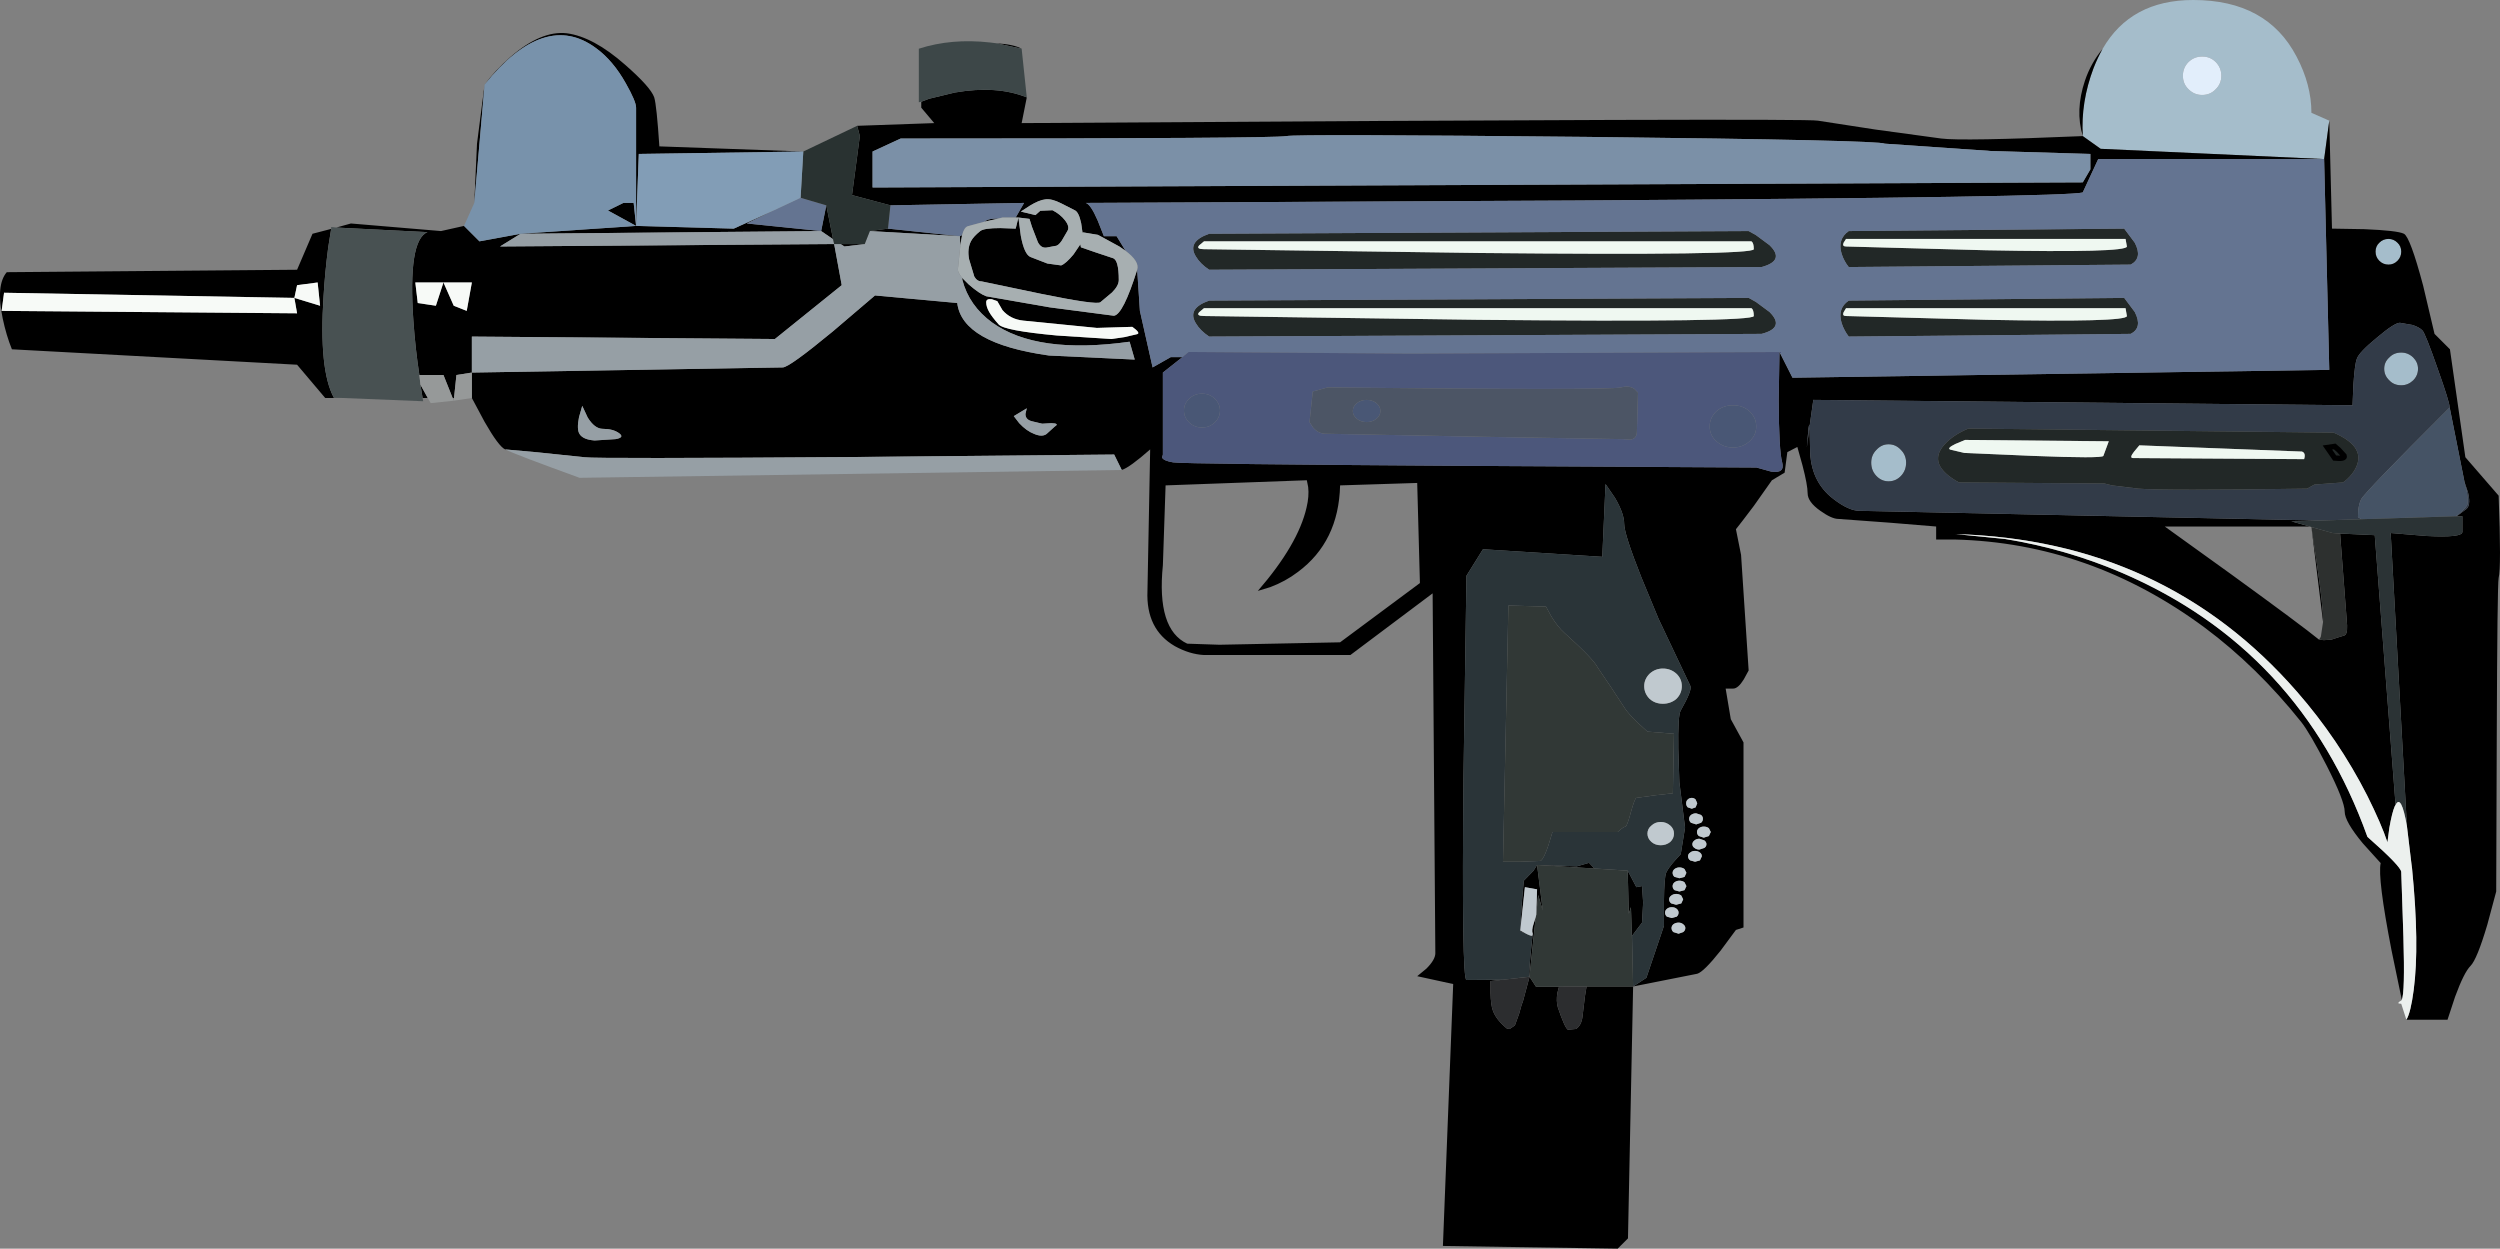 <?xml version="1.0" encoding="UTF-8" standalone="no"?>
<svg xmlns:xlink="http://www.w3.org/1999/xlink" height="230.75px" width="462.0px" xmlns="http://www.w3.org/2000/svg">
  <rect width="100%" height="100%" fill="#808080" stroke="none"/>
  <g transform="matrix(1.0, 0.0, 0.0, 1.0, 0.0, 0.0)">
    <path d="M388.55 9.05 Q393.75 0.0 405.3 0.0 418.95 0.0 424.4 10.45 427.15 15.65 427.15 20.85 L430.45 22.3 429.5 29.4 388.2 27.5 384.9 25.15 Q384.5 18.9 386.9 12.55 387.65 10.65 388.55 9.05 M406.95 17.55 Q408.45 17.55 409.45 16.5 410.5 15.5 410.5 14.0 410.5 12.5 409.45 11.45 408.45 10.45 406.95 10.45 405.5 10.45 404.45 11.45 403.4 12.5 403.4 14.0 403.4 15.5 404.45 16.5 405.5 17.55 406.95 17.55 M443.05 44.85 Q443.75 45.5 443.75 46.5 443.75 47.5 443.05 48.2 442.35 48.9 441.4 48.9 440.4 48.9 439.7 48.2 439.0 47.5 439.0 46.5 439.0 45.5 439.7 44.85 440.4 44.15 441.4 44.15 442.35 44.15 443.05 44.85 M445.95 66.05 Q446.85 66.95 446.85 68.15 446.85 69.4 445.95 70.3 445.0 71.2 443.75 71.2 442.4 71.2 441.55 70.3 440.6 69.4 440.6 68.15 440.6 66.9 441.55 66.05 442.4 65.15 443.75 65.15 445.0 65.15 445.95 66.05 M345.8 85.5 Q345.8 84.1 346.75 83.15 347.7 82.1 349.0 82.1 350.35 82.1 351.3 83.15 352.25 84.1 352.25 85.5 352.25 86.95 351.3 87.95 350.35 88.95 349.0 88.95 347.7 88.95 346.75 87.95 345.8 86.95 345.8 85.5" fill="#a5bdcb" fill-rule="evenodd" stroke="none"/>
    <path d="M406.95 17.55 Q405.5 17.55 404.45 16.5 403.4 15.5 403.4 14.0 403.4 12.5 404.45 11.45 405.5 10.45 406.95 10.45 408.45 10.45 409.45 11.45 410.5 12.5 410.5 14.0 410.5 15.5 409.45 16.5 408.45 17.55 406.95 17.55" fill="#e2eefb" fill-rule="evenodd" stroke="none"/>
    <path d="M388.55 9.05 Q387.65 10.65 386.9 12.55 384.5 18.9 384.9 25.15 L388.2 27.5 429.5 29.4 430.45 22.3 430.95 42.25 436.9 42.35 Q443.05 42.6 444.25 43.2 445.4 43.8 447.8 52.8 L449.9 61.7 452.75 64.55 455.6 84.5 461.75 91.6 Q462.25 104.9 461.75 106.8 461.5 108.0 461.4 136.45 L461.3 164.75 459.65 170.9 Q457.75 177.3 456.55 178.5 455.35 179.7 453.7 184.2 L452.3 188.45 444.7 188.45 Q445.5 187.15 446.05 182.95 447.15 174.65 445.75 160.5 L445.65 159.75 444.8 152.65 441.8 98.5 448.4 99.05 Q455.05 99.4 455.05 98.3 L455.05 95.4 454.0 95.4 455.6 94.2 Q456.7 93.6 456.1 91.05 L455.45 89.1 452.7 75.3 Q452.7 74.35 450.45 68.05 448.2 61.6 447.65 61.05 447.05 60.45 445.8 60.05 L443.5 59.65 Q442.5 59.65 439.25 62.4 435.95 65.1 435.55 66.3 435.15 67.3 434.9 71.2 L434.75 74.9 335.1 73.9 334.4 78.85 Q334.35 78.15 334.2 79.2 L333.9 82.7 334.4 78.85 334.5 82.9 Q334.5 88.9 338.8 92.2 341.65 94.4 343.65 94.4 L428.75 96.2 423.45 96.35 426.85 97.3 400.05 97.3 412.35 106.15 Q425.3 115.55 428.55 118.2 L429.45 118.3 430.85 118.2 431.9 117.85 433.2 117.45 Q433.8 117.3 433.75 115.6 L433.55 112.95 432.45 98.6 438.85 98.9 442.7 148.75 442.55 149.0 Q442.05 150.15 441.55 153.0 L441.2 155.65 Q440.05 152.2 437.45 147.0 432.15 136.6 424.5 127.85 400.05 99.8 361.4 98.7 L370.5 99.6 Q381.65 101.4 392.0 105.8 425.05 119.95 437.5 154.65 443.75 160.15 443.75 161.15 L444.15 173.15 Q444.45 183.55 443.85 184.75 L441.95 175.6 Q439.35 162.2 439.95 159.5 L436.65 155.85 Q433.3 151.8 433.3 150.0 433.3 148.05 430.0 141.55 426.9 135.5 425.25 133.4 417.1 123.2 407.45 116.0 386.25 100.3 361.15 99.7 L357.8 99.7 357.8 97.3 349.3 96.6 339.75 95.9 Q338.5 95.9 336.4 94.4 334.05 92.75 334.05 91.15 334.05 89.65 333.1 86.0 L332.15 82.6 330.3 83.55 329.8 87.35 327.45 88.75 324.1 93.5 322.05 96.2 320.8 97.8 321.75 102.55 323.15 123.9 322.25 125.55 Q321.2 127.25 320.3 127.25 L318.9 127.25 319.85 132.9 322.2 137.2 322.2 171.4 320.8 171.85 317.95 175.7 Q314.85 179.6 313.65 179.95 L301.8 182.3 300.85 228.85 298.95 230.75 266.65 230.25 268.55 181.85 261.9 180.4 263.6 179.0 Q265.25 177.35 265.25 176.15 L264.75 109.65 249.55 121.05 222.5 121.05 Q219.8 120.9 217.1 119.4 211.75 116.3 212.05 109.2 L212.55 83.05 Q208.75 86.4 207.3 86.85 L205.9 84.0 158.25 84.45 Q110.15 84.8 108.05 84.5 L99.45 83.6 93.35 83.05 Q92.15 82.5 89.55 77.95 L87.2 73.55 87.2 68.85 144.65 67.9 Q145.85 67.9 153.9 61.25 L161.7 54.6 176.9 56.0 Q177.8 63.45 193.85 65.7 L209.7 66.45 208.75 63.15 Q191.6 65.55 183.35 59.6 179.1 56.5 177.85 51.75 L177.8 51.35 179.0 52.55 Q181.0 54.3 182.25 54.75 L194.0 56.8 205.85 58.35 Q207.55 58.15 210.15 49.85 L210.65 57.45 213.0 67.9 216.35 66.0 218.5 66.0 214.9 68.85 214.9 84.0 214.75 84.55 Q215.0 85.15 216.8 85.45 218.6 85.75 271.75 86.1 L324.6 86.4 327.3 87.15 Q329.9 87.55 329.35 85.45 328.75 83.35 328.7 74.0 L328.85 65.05 331.25 69.8 430.45 68.35 429.5 29.4 387.75 29.4 384.9 35.55 Q382.8 36.45 291.5 37.05 L200.65 37.5 Q201.55 37.75 202.85 40.75 L204.0 43.65 206.35 43.65 208.0 46.35 206.85 45.55 202.9 43.4 200.2 42.95 200.05 43.0 199.8 41.25 Q199.35 39.15 198.6 38.85 L196.15 37.6 Q194.3 36.65 193.15 36.85 192.05 36.95 190.25 38.05 L188.65 39.1 191.35 39.75 192.25 38.95 194.5 38.85 Q195.95 39.6 196.8 40.7 197.75 41.9 197.25 42.7 L196.2 44.5 Q195.55 45.45 195.0 45.45 L193.4 45.75 Q192.4 45.9 191.8 44.75 L190.7 41.9 190.25 40.45 188.2 40.2 187.7 40.2 189.25 37.5 164.55 37.95 157.45 36.05 158.9 25.15 158.4 23.25 172.65 22.75 170.25 19.9 170.25 18.8 171.7 18.25 176.45 17.1 Q184.2 15.75 189.75 18.0 L188.8 22.75 Q334.05 21.8 335.95 22.3 L346.65 23.95 358.75 25.6 Q362.55 26.1 384.9 25.15 383.45 20.4 385.3 14.9 386.4 11.65 388.55 9.05 M79.05 73.55 L78.1 73.55 77.7 71.1 79.05 73.55 M63.35 73.55 L60.1 73.55 54.9 67.4 2.2 64.55 Q1.15 61.95 0.5 58.85 -0.8 52.7 1.25 50.3 L54.9 49.85 57.75 43.2 61.2 42.3 60.65 45.75 Q60.05 50.35 59.8 54.65 58.9 68.35 61.7 73.5 L63.35 73.55 M62.15 42.05 L64.85 41.3 81.5 42.7 85.75 41.75 88.6 44.6 96.2 43.2 92.4 45.55 154.15 45.1 155.55 52.7 143.2 62.65 87.2 62.2 87.2 68.85 84.35 69.3 83.9 73.55 83.65 73.55 81.95 69.3 77.5 69.3 Q76.75 64.4 76.4 59.35 75.35 44.35 79.0 42.9 L62.15 42.05 M87.65 37.5 L88.15 26.55 89.55 15.65 Q91.45 13.05 94.3 10.55 100.0 5.6 104.75 6.15 109.65 6.8 115.5 11.95 120.25 16.1 120.9 18.0 121.35 19.45 121.85 27.05 L148.45 28.0 118.05 28.45 117.55 41.75 135.6 42.25 142.95 38.9 138.0 41.3 151.75 42.7 152.7 37.95 153.95 44.2 151.75 42.7 96.2 43.2 117.55 41.75 117.55 19.9 Q117.55 18.75 115.65 15.4 113.3 11.2 110.15 8.9 100.65 1.85 89.55 15.65 L87.65 37.5 M184.15 8.0 Q187.35 8.2 188.8 9.0 L184.15 8.0 M443.05 44.85 Q442.35 44.15 441.4 44.15 440.4 44.15 439.7 44.85 439.0 45.5 439.0 46.5 439.0 47.5 439.7 48.2 440.4 48.9 441.4 48.9 442.35 48.9 443.05 48.2 443.75 47.5 443.75 46.5 443.75 45.5 443.05 44.85 M427.15 97.4 L428.2 104.45 Q429.3 112.1 429.3 114.3 L429.3 114.95 427.15 97.4 M348.3 26.55 Q347.35 25.9 293.35 25.3 239.7 24.75 237.7 25.15 235.3 25.6 166.45 25.6 L161.25 28.0 161.25 34.65 384.9 33.7 386.3 31.3 386.3 28.45 367.85 27.9 348.3 26.55 M301.8 182.3 L304.25 180.7 307.5 171.1 307.5 166.5 Q307.55 162.2 307.9 161.3 308.3 160.4 309.5 159.05 L310.6 157.85 311.4 152.95 310.35 144.55 310.15 138.45 Q310.05 132.2 310.6 131.3 312.7 127.6 312.4 126.8 L306.5 114.35 303.35 106.75 Q300.15 98.7 300.15 96.8 300.15 94.9 298.45 92.0 L296.7 89.45 296.1 102.9 274.05 101.5 271.0 106.4 270.45 143.75 Q270.1 181.1 271.0 181.1 L277.8 181.05 275.45 181.3 275.45 183.45 Q275.5 185.8 275.9 186.8 276.5 188.45 278.5 190.1 L279.0 190.15 279.95 189.5 280.75 187.3 Q281.2 185.55 281.4 185.2 L282.65 180.55 282.65 180.5 283.85 182.35 288.1 182.35 287.8 183.5 Q287.55 185.05 287.9 186.2 289.15 189.9 289.75 190.3 L291.25 190.15 Q292.25 189.5 292.45 187.85 L292.9 184.1 293.2 182.3 301.8 182.3 M301.65 175.3 L301.4 167.65 301.0 168.85 300.8 160.9 302.4 163.95 303.45 163.75 303.65 166.8 303.45 170.5 301.6 172.95 301.65 175.3 M296.2 160.6 L284.05 159.85 285.1 168.25 284.25 165.4 283.9 169.05 284.05 164.35 281.8 163.95 280.95 171.95 281.85 172.45 Q281.1 172.3 280.95 171.95 L281.2 167.15 281.6 162.75 283.4 160.9 284.05 159.85 291.4 160.1 293.65 159.45 294.65 160.5 296.2 160.6 M283.8 169.45 L282.65 180.5 Q282.5 180.15 282.85 176.3 L283.2 172.9 283.25 172.55 Q283.0 171.95 283.4 170.75 L283.8 169.45 M199.65 45.15 L199.75 45.7 202.35 46.6 205.65 47.7 Q206.75 48.0 206.75 51.75 206.75 52.8 205.5 54.05 L203.35 55.85 Q202.7 56.4 192.4 54.3 L181.4 52.0 Q180.55 52.0 180.05 51.1 L179.1 47.95 Q178.7 46.0 179.45 44.55 179.9 43.7 181.15 42.7 181.85 42.15 184.85 42.15 L187.7 42.25 188.2 40.2 188.65 43.6 Q189.3 47.05 190.45 47.5 L193.55 48.7 196.1 49.05 Q197.0 48.7 198.4 47.0 L199.65 45.15 M209.25 60.4 L202.7 60.6 189.1 59.25 Q186.7 59.0 185.25 57.3 L184.3 55.65 183.3 55.3 Q182.25 55.15 182.25 55.85 182.25 56.7 182.8 57.65 183.3 58.55 184.55 59.95 185.55 61.1 195.3 62.0 L205.4 62.65 207.8 62.3 210.15 61.75 Q210.85 61.55 209.25 60.4 M215.4 89.7 L214.9 104.45 Q213.7 116.3 219.4 118.95 L225.35 119.15 247.65 118.7 262.4 107.75 261.9 89.25 247.65 89.7 Q247.4 100.1 239.85 105.7 237.55 107.45 234.75 108.5 L232.45 109.2 Q239.9 100.6 241.45 93.8 241.95 91.7 241.75 90.0 L241.5 88.75 215.4 89.7 M311.95 158.25 Q311.95 158.7 312.35 159.0 L313.25 159.25 314.15 159.0 314.5 158.25 Q314.5 157.8 314.15 157.55 313.75 157.25 313.25 157.25 312.7 157.25 312.35 157.55 311.95 157.8 311.95 158.25 M314.95 155.3 L314.05 155.0 Q313.5 155.0 313.15 155.3 312.75 155.6 312.75 156.0 312.75 156.45 313.15 156.7 313.5 157.0 314.05 157.0 L314.95 156.7 Q315.35 156.45 315.35 156.0 315.35 155.6 314.95 155.3 M315.8 153.05 Q315.4 152.75 314.85 152.75 314.35 152.75 313.95 153.05 313.6 153.35 313.6 153.75 313.6 154.2 313.95 154.5 L314.85 154.8 315.8 154.5 316.15 153.75 315.8 153.05 M312.5 150.6 Q312.15 150.9 312.15 151.3 312.15 151.75 312.5 152.05 L313.45 152.35 314.35 152.05 Q314.7 151.75 314.7 151.3 314.7 150.9 314.35 150.6 L313.45 150.3 Q312.9 150.3 312.5 150.6 M312.65 147.45 Q312.2 147.45 311.9 147.75 311.6 148.0 311.6 148.45 311.6 148.9 311.9 149.2 L312.65 149.45 313.35 149.2 313.65 148.45 313.35 147.75 Q313.05 147.45 312.65 147.45 M309.1 161.3 Q309.1 161.75 309.45 162.05 L310.35 162.3 311.3 162.05 311.65 161.3 311.3 160.6 Q310.9 160.3 310.35 160.3 309.85 160.3 309.45 160.6 309.1 160.9 309.1 161.3 M309.45 163.05 Q309.1 163.35 309.1 163.75 309.1 164.2 309.45 164.5 L310.35 164.75 311.3 164.5 311.65 163.75 311.3 163.05 Q310.9 162.75 310.35 162.75 309.85 162.75 309.45 163.05 M309.75 165.2 Q309.25 165.2 308.85 165.5 308.45 165.8 308.45 166.2 308.45 166.65 308.85 166.95 L309.75 167.2 310.7 166.95 311.05 166.2 310.7 165.5 Q310.3 165.2 309.75 165.2 M309.85 167.95 Q309.5 167.65 308.95 167.65 308.4 167.65 308.05 167.95 307.7 168.25 307.7 168.65 307.7 169.1 308.05 169.4 L308.95 169.65 309.85 169.4 Q310.2 169.1 310.2 168.65 310.2 168.25 309.85 167.95 M309.25 170.8 Q308.9 171.1 308.9 171.5 308.9 171.95 309.25 172.25 L310.2 172.55 311.05 172.25 Q311.45 171.95 311.45 171.5 311.45 171.1 311.05 170.8 310.7 170.5 310.2 170.5 309.65 170.5 309.25 170.8 M184.45 40.4 L182.0 40.95 182.15 40.8 Q182.85 40.35 184.45 40.4 M177.8 43.45 L177.45 45.35 177.45 45.6 177.4 43.65 177.8 43.45 M159.8 45.1 L156.05 45.55 155.35 45.1 159.8 45.1 M160.75 42.7 L164.1 42.25 177.4 43.65 160.75 42.7 M112.35 38.9 L115.2 37.5 117.1 37.5 117.55 41.75 112.35 38.9 M187.35 76.9 L188.35 78.2 Q189.7 79.65 191.15 80.2 192.6 80.8 193.4 80.2 L194.95 78.8 Q195.85 78.25 194.3 78.2 L192.6 78.3 190.7 77.85 Q189.5 77.55 189.5 76.5 L189.75 75.45 187.35 76.9 M114.4 80.05 Q113.3 79.25 111.4 79.25 109.9 79.25 108.6 77.15 L107.6 75.0 107.0 77.1 Q106.55 79.35 107.1 80.2 107.75 81.25 109.9 81.4 L113.75 81.15 Q115.5 80.85 114.4 80.05 M54.9 52.7 L54.4 55.05 59.15 56.5 58.7 52.2 54.9 52.7 M81.95 52.2 L76.75 52.2 77.2 56.0 80.55 56.5 81.95 52.2 83.85 56.5 86.25 57.45 87.2 52.2 81.95 52.2 M0.3 57.45 L54.9 57.9 54.4 55.05 0.75 54.1 0.3 57.45" fill="#000000" fill-rule="evenodd" stroke="none"/>
    <path d="M445.95 66.05 Q445.0 65.15 443.75 65.15 442.4 65.15 441.55 66.05 440.6 66.9 440.6 68.15 440.6 69.4 441.55 70.3 442.4 71.2 443.75 71.2 445.0 71.2 445.95 70.3 446.85 69.4 446.85 68.15 446.85 66.95 445.95 66.05 M428.75 96.2 L343.65 94.4 Q341.65 94.4 338.8 92.2 334.5 88.9 334.5 82.9 L334.4 78.85 333.9 82.7 334.2 79.2 Q334.35 78.15 334.4 78.85 L335.1 73.9 434.75 74.9 434.9 71.2 Q435.15 67.3 435.55 66.3 435.95 65.1 439.25 62.4 442.5 59.65 443.5 59.65 L445.8 60.05 Q447.05 60.45 447.65 61.05 448.2 61.6 450.45 68.05 452.7 74.35 452.7 75.3 L452.2 75.8 Q436.9 91.1 436.35 92.25 435.95 93.0 435.8 94.35 L435.75 95.55 436.35 95.95 428.75 96.2 M455.45 89.1 L456.1 91.05 Q456.7 93.6 455.6 94.2 L454.0 95.4 453.85 95.4 454.35 95.0 Q456.0 93.65 456.0 93.05 456.0 90.5 455.6 89.95 L455.45 89.1 M427.7 89.55 L433.0 89.15 Q434.85 87.8 435.55 86.0 436.95 82.4 431.25 79.95 L363.75 79.2 Q360.95 80.35 359.3 82.2 356.05 85.85 362.0 89.15 L388.9 89.35 390.3 89.7 395.15 90.3 Q399.8 90.7 426.35 90.3 L427.7 89.55 M345.8 85.5 Q345.8 86.95 346.75 87.95 347.7 88.95 349.0 88.95 350.35 88.95 351.3 87.95 352.25 86.95 352.25 85.5 352.25 84.1 351.3 83.15 350.35 82.1 349.0 82.1 347.7 82.1 346.75 83.15 345.8 84.1 345.8 85.5" fill="#323b48" fill-rule="evenodd" stroke="none"/>
    <path d="M430.1 82.7 L431.45 82.5 432.2 83.15 433.2 84.25 Q433.4 84.85 431.45 84.65 L430.1 82.7 431.45 84.65 Q433.4 84.85 433.2 84.25 L432.2 83.15 431.45 82.5 430.1 82.7 M427.7 89.55 L426.35 90.3 Q399.8 90.7 395.15 90.3 L390.3 89.7 388.9 89.35 362.0 89.15 Q356.05 85.85 359.3 82.2 360.95 80.35 363.75 79.2 L431.25 79.95 Q436.95 82.4 435.55 86.0 434.85 87.8 433.0 89.15 L427.7 89.55 M425.4 83.45 L395.35 82.3 394.35 83.5 Q393.45 84.65 394.2 84.65 L425.8 84.85 Q426.15 83.7 425.4 83.45 M392.8 44.15 L341.15 44.15 340.7 44.85 Q340.4 45.55 341.15 45.55 L367.1 46.25 Q393.05 46.75 393.05 45.55 L392.8 44.15 M394.5 44.85 Q396.0 47.7 393.75 48.9 L341.65 49.35 Q340.8 48.3 340.35 46.95 339.5 44.2 341.65 42.7 L392.55 42.25 394.5 44.85 M323.65 44.6 L222.5 44.6 221.6 45.35 Q221.0 46.05 222.5 46.05 L273.3 46.75 Q324.1 47.25 324.1 46.05 324.1 44.85 323.65 44.6 M324.5 43.45 L327.0 45.3 Q329.95 48.15 325.55 49.35 L223.45 49.85 Q221.8 48.75 221.0 47.4 219.3 44.65 223.45 43.2 L323.15 42.7 324.5 43.45 M341.65 55.55 L392.55 55.05 394.5 57.65 Q396.0 60.55 393.75 61.7 L341.65 62.2 Q340.8 61.1 340.35 59.75 339.5 57.0 341.65 55.55 M341.15 58.4 L367.1 59.1 Q393.05 59.6 393.05 58.4 L392.8 56.95 341.15 56.95 340.7 57.7 Q340.4 58.4 341.15 58.4 M323.65 56.95 L222.5 56.95 221.6 57.7 Q221.0 58.4 222.5 58.4 L273.3 59.1 Q324.1 59.6 324.1 58.4 324.1 57.2 323.65 56.95 M324.5 55.8 L327.0 57.65 Q329.95 60.55 325.55 61.7 L223.45 62.2 Q221.8 61.1 221.0 59.75 219.3 57.0 223.45 55.55 L323.15 55.05 324.5 55.8 M361.35 82.05 Q359.7 82.85 360.45 83.1 L363.0 83.7 375.7 84.25 Q388.5 84.75 388.7 84.25 L389.7 81.55 363.15 81.3 361.35 82.05" fill="#222827" fill-rule="evenodd" stroke="none"/>
    <path d="M452.7 75.3 L455.45 89.1 455.6 89.95 Q456.0 90.5 456.0 93.05 456.0 93.65 454.35 95.0 L453.85 95.4 436.35 95.95 435.75 95.55 435.8 94.35 Q435.95 93.0 436.35 92.25 436.9 91.1 452.2 75.8 L452.7 75.3" fill="#455365" fill-rule="evenodd" stroke="none"/>
    <path d="M454.0 95.4 L455.05 95.4 455.05 98.3 Q455.05 99.4 448.4 99.05 L441.8 98.5 444.8 152.65 Q443.75 146.65 442.7 148.75 L438.85 98.9 432.45 98.6 431.05 98.5 427.15 97.4 426.85 97.3 423.45 96.35 428.75 96.2 436.35 95.95 453.85 95.4 454.0 95.4" fill="#2b3335" fill-rule="evenodd" stroke="none"/>
    <path d="M427.15 97.4 L431.05 98.5 432.45 98.6 433.55 112.95 433.75 115.6 Q433.8 117.3 433.2 117.45 L431.9 117.85 430.85 118.2 429.45 118.3 428.55 118.2 428.85 117.75 428.9 117.6 429.3 114.95 429.3 114.3 Q429.3 112.1 428.2 104.45 L427.15 97.4" fill="#2d302f" fill-rule="evenodd" stroke="none"/>
    <path d="M425.4 83.45 Q426.15 83.7 425.8 84.85 L394.2 84.65 Q393.45 84.65 394.35 83.5 L395.35 82.3 425.4 83.45 M392.8 44.15 L393.05 45.55 Q393.05 46.75 367.1 46.25 L341.15 45.55 Q340.4 45.55 340.7 44.85 L341.15 44.15 392.8 44.15 M323.65 44.6 Q324.1 44.85 324.1 46.05 324.1 47.25 273.3 46.75 L222.5 46.05 Q221.0 46.05 221.6 45.35 L222.5 44.6 323.65 44.6 M323.65 56.95 Q324.1 57.2 324.1 58.4 324.1 59.6 273.3 59.1 L222.5 58.4 Q221.0 58.4 221.6 57.7 L222.5 56.95 323.65 56.95 M341.15 58.4 Q340.4 58.4 340.7 57.7 L341.15 56.95 392.8 56.95 393.05 58.4 Q393.05 59.6 367.1 59.1 L341.15 58.4 M361.35 82.05 L363.15 81.3 389.7 81.55 388.7 84.25 Q388.5 84.75 375.7 84.25 L363.0 83.7 360.45 83.1 Q359.7 82.85 361.35 82.05" fill="#eff8f1" fill-rule="evenodd" stroke="none"/>
    <path d="M429.5 29.4 L430.45 68.35 331.25 69.8 328.85 65.05 260.6 65.35 219.65 65.05 218.5 66.0 216.35 66.0 213.0 67.9 210.65 57.45 210.15 49.85 Q210.65 48.35 208.0 46.35 L206.35 43.65 204.0 43.65 202.85 40.75 Q201.55 37.75 200.65 37.5 L291.5 37.05 Q382.8 36.45 384.9 35.55 L387.75 29.4 429.5 29.4 M394.5 44.85 L392.55 42.25 341.65 42.7 Q339.5 44.2 340.35 46.95 340.8 48.3 341.65 49.35 L393.75 48.9 Q396.0 47.7 394.5 44.85 M341.65 55.55 Q339.5 57.0 340.35 59.75 340.8 61.1 341.65 62.2 L393.75 61.7 Q396.0 60.55 394.5 57.65 L392.55 55.05 341.65 55.55 M324.5 43.45 L323.15 42.7 223.45 43.2 Q219.3 44.65 221.0 47.4 221.8 48.75 223.45 49.85 L325.55 49.35 Q329.95 48.15 327.0 45.3 L324.5 43.45 M324.5 55.8 L323.15 55.05 223.45 55.55 Q219.3 57.0 221.0 59.75 221.8 61.1 223.45 62.2 L325.55 61.7 Q329.95 60.55 327.0 57.65 L324.5 55.8 M164.55 37.95 L189.25 37.5 187.7 40.2 185.25 40.2 184.45 40.4 Q182.85 40.35 182.15 40.8 L182.0 40.95 178.85 41.8 Q178.15 42.05 177.8 43.45 L177.4 43.65 164.1 42.25 164.55 37.95 M152.7 37.95 L151.75 42.7 138.0 41.3 142.95 38.9 147.95 36.55 152.7 37.95" fill="#647491" fill-rule="evenodd" stroke="none"/>
    <path d="M444.7 188.45 L443.75 185.5 443.3 185.45 Q443.0 185.3 443.75 184.9 L443.85 184.75 Q444.45 183.55 444.15 173.15 L443.75 161.15 Q443.75 160.15 437.5 154.65 425.05 119.95 392.0 105.8 381.65 101.4 370.5 99.6 L361.4 98.7 Q400.05 99.8 424.5 127.85 432.15 136.6 437.45 147.0 440.05 152.2 441.2 155.65 L441.55 153.0 Q442.05 150.15 442.55 149.0 L442.7 148.75 Q443.75 146.65 444.8 152.65 L445.65 159.75 445.75 160.5 Q447.15 174.65 446.05 182.95 445.5 187.15 444.7 188.45" fill="#ecf0ee" fill-rule="evenodd" stroke="none"/>
    <path d="M348.3 26.55 L367.85 27.9 386.3 28.45 386.3 31.3 384.9 33.7 161.25 34.65 161.25 28.0 166.45 25.6 Q235.3 25.6 237.7 25.15 239.7 24.75 293.35 25.3 347.35 25.9 348.3 26.55" fill="#7b90a7" fill-rule="evenodd" stroke="none"/>
    <path d="M328.85 65.05 L328.7 74.0 Q328.75 83.35 329.35 85.45 329.9 87.55 327.3 87.15 L324.6 86.4 271.75 86.1 Q218.6 85.75 216.8 85.45 215.0 85.15 214.75 84.55 L214.9 84.0 214.9 68.85 218.5 66.0 219.65 65.05 260.6 65.35 328.85 65.05 M323.3 81.55 Q324.55 80.45 324.55 78.8 324.55 77.2 323.3 76.0 322.05 74.9 320.25 74.9 318.45 74.9 317.2 76.0 315.95 77.2 315.95 78.8 315.95 80.45 317.2 81.55 318.5 82.7 320.25 82.7 322.05 82.7 323.3 81.55 M302.0 71.85 Q301.05 71.2 299.55 71.6 297.25 72.15 245.35 71.6 L242.6 72.35 242.0 78.0 242.65 79.0 Q243.55 80.05 244.75 80.15 L273.1 80.7 299.95 81.15 301.25 81.25 Q302.5 81.1 302.5 79.75 L302.7 72.55 302.0 71.85 M224.45 78.1 Q225.45 77.15 225.45 75.85 225.45 74.6 224.45 73.65 223.5 72.75 222.15 72.75 220.75 72.75 219.8 73.65 218.8 74.6 218.8 75.85 218.8 77.15 219.8 78.1 220.75 79.0 222.15 79.0 223.5 79.0 224.45 78.1" fill="#4c577b" fill-rule="evenodd" stroke="none"/>
    <path d="M323.3 81.55 Q322.05 82.7 320.25 82.7 318.5 82.7 317.2 81.55 315.95 80.45 315.95 78.8 315.95 77.2 317.2 76.0 318.45 74.9 320.25 74.9 322.05 74.9 323.3 76.0 324.55 77.2 324.55 78.8 324.55 80.45 323.3 81.55 M224.45 78.1 Q223.5 79.0 222.15 79.0 220.75 79.0 219.8 78.1 218.8 77.15 218.8 75.85 218.8 74.6 219.8 73.65 220.75 72.75 222.15 72.75 223.5 72.75 224.45 73.65 225.45 74.6 225.45 75.85 225.45 77.15 224.45 78.1 M254.35 77.4 Q253.6 78.0 252.55 78.0 251.5 78.0 250.75 77.4 250.0 76.8 250.0 75.95 250.0 75.1 250.75 74.5 251.5 73.9 252.55 73.9 253.6 73.9 254.35 74.5 255.1 75.1 255.1 75.95 255.1 76.8 254.35 77.4" fill="#495775" fill-rule="evenodd" stroke="none"/>
    <path d="M302.0 71.85 L302.7 72.55 302.5 79.75 Q302.5 81.1 301.25 81.25 L299.95 81.15 273.1 80.7 244.75 80.15 Q243.55 80.05 242.65 79.0 L242.0 78.0 242.6 72.35 245.35 71.6 Q297.25 72.15 299.55 71.6 301.05 71.2 302.0 71.85 M254.35 77.4 Q255.1 76.8 255.1 75.95 255.1 75.1 254.35 74.5 253.6 73.9 252.55 73.9 251.5 73.9 250.75 74.5 250.0 75.1 250.0 75.95 250.0 76.8 250.75 77.4 251.5 78.0 252.55 78.0 253.6 78.0 254.35 77.4" fill="#4c5565" fill-rule="evenodd" stroke="none"/>
    <path d="M277.8 181.05 L271.0 181.1 Q270.1 181.1 270.45 143.75 L271.0 106.4 274.05 101.5 296.1 102.9 296.7 89.45 298.45 92.0 Q300.15 94.9 300.15 96.8 300.15 98.7 303.35 106.75 L306.5 114.35 312.4 126.8 Q312.7 127.6 310.6 131.3 310.05 132.2 310.15 138.45 L310.35 144.55 311.4 152.95 310.6 157.85 309.5 159.05 Q308.3 160.4 307.9 161.3 307.55 162.2 307.5 166.5 L307.5 171.1 304.25 180.7 301.8 182.3 301.65 175.3 301.6 172.95 303.45 170.5 303.65 166.8 303.45 163.75 302.4 163.95 300.8 160.9 296.2 160.6 294.65 160.5 293.65 159.45 291.4 160.1 284.05 159.85 283.4 160.9 281.6 162.75 281.2 167.15 280.95 171.95 Q281.1 172.3 281.85 172.45 282.95 173.05 283.2 172.9 L282.85 176.3 Q282.5 180.15 282.65 180.5 L277.8 181.05 M286.65 113.85 L285.7 112.1 278.75 111.9 277.75 159.25 280.9 159.25 284.65 159.1 Q285.45 158.85 286.9 153.75 L298.95 153.75 299.45 153.3 Q300.0 152.85 300.4 152.75 300.7 152.65 301.4 150.05 302.1 147.55 302.4 147.45 L306.0 146.95 309.15 146.6 309.35 135.6 304.45 135.2 Q301.0 132.15 300.15 130.7 L297.65 126.9 295.25 123.35 Q294.5 121.8 289.15 117.0 287.85 115.85 286.65 113.85 M309.8 124.5 Q308.75 123.55 307.3 123.55 305.9 123.55 304.85 124.5 303.85 125.5 303.85 126.8 303.85 128.15 304.85 129.15 305.85 130.05 307.3 130.05 308.75 130.05 309.8 129.15 310.8 128.15 310.8 126.8 310.8 125.45 309.8 124.5 M309.35 154.05 Q309.35 153.15 308.65 152.55 307.9 151.9 306.9 151.9 305.9 151.9 305.2 152.55 304.45 153.15 304.45 154.05 304.45 154.95 305.2 155.6 305.9 156.2 306.9 156.2 307.9 156.2 308.65 155.6 309.35 154.95 309.35 154.05" fill="#2a3438" fill-rule="evenodd" stroke="none"/>
    <path d="M210.15 49.85 Q207.55 58.15 205.85 58.35 L194.0 56.8 182.25 54.75 Q181.0 54.3 179.0 52.55 L177.8 51.35 Q176.85 50.2 177.05 49.5 L177.45 45.6 177.45 45.35 177.8 43.45 Q178.15 42.05 178.85 41.8 L182.0 40.95 184.45 40.4 185.25 40.2 187.7 40.2 188.2 40.2 190.25 40.45 190.7 41.9 191.8 44.75 Q192.4 45.9 193.4 45.75 L195.0 45.45 Q195.55 45.45 196.2 44.5 L197.25 42.7 Q197.75 41.9 196.8 40.7 195.95 39.6 194.5 38.85 L192.25 38.95 191.35 39.75 188.65 39.1 190.25 38.05 Q192.05 36.95 193.15 36.85 194.3 36.65 196.15 37.6 L198.6 38.85 Q199.35 39.15 199.8 41.25 L200.05 43.0 200.2 42.95 202.9 43.4 206.85 45.55 208.0 46.35 Q210.65 48.35 210.15 49.85 M199.65 45.15 L198.4 47.0 Q197.0 48.7 196.1 49.05 L193.55 48.7 190.45 47.5 Q189.3 47.05 188.65 43.6 L188.2 40.2 187.7 42.25 184.85 42.15 Q181.85 42.15 181.15 42.7 179.9 43.7 179.45 44.55 178.7 46.0 179.1 47.95 L180.05 51.1 Q180.55 52.0 181.4 52.0 L192.4 54.3 Q202.7 56.4 203.35 55.85 L205.5 54.05 Q206.75 52.8 206.75 51.75 206.75 48.0 205.65 47.7 L202.35 46.6 199.75 45.7 199.65 45.15" fill="#a7afb1" fill-rule="evenodd" stroke="none"/>
    <path d="M209.25 60.4 Q210.85 61.55 210.15 61.75 L207.8 62.3 205.4 62.65 195.3 62.0 Q185.55 61.1 184.55 59.95 183.3 58.55 182.8 57.65 182.25 56.7 182.25 55.85 182.25 55.15 183.3 55.3 L184.3 55.65 185.25 57.3 Q186.7 59.0 189.1 59.25 L202.7 60.6 209.25 60.4 M54.9 52.7 L58.7 52.2 59.15 56.5 54.4 55.05 54.9 52.7 M81.95 52.2 L87.2 52.2 86.25 57.45 83.85 56.5 81.95 52.2 80.55 56.5 77.2 56.0 76.75 52.2 81.95 52.2 M0.3 57.45 L0.75 54.1 54.4 55.05 54.9 57.9 0.3 57.45" fill="#f7faf7" fill-rule="evenodd" stroke="none"/>
    <path d="M207.3 86.85 L107.1 88.3 Q95.25 84.0 93.35 83.05 L99.45 83.6 108.05 84.5 Q110.15 84.8 158.25 84.45 L205.9 84.0 207.3 86.85 M177.8 51.35 L177.85 51.75 Q179.1 56.5 183.35 59.6 191.6 65.55 208.75 63.15 L209.7 66.45 193.85 65.7 Q177.8 63.45 176.9 56.0 L161.7 54.6 153.9 61.25 Q145.85 67.9 144.65 67.9 L87.2 68.85 87.2 62.2 143.2 62.65 155.55 52.7 154.15 45.1 155.35 45.1 156.05 45.55 159.8 45.1 160.75 42.7 177.4 43.65 177.45 45.6 177.05 49.5 Q176.85 50.2 177.8 51.35 M153.95 44.2 L154.15 45.1 92.4 45.55 96.2 43.2 151.75 42.7 153.95 44.2 M114.4 80.05 Q115.5 80.85 113.75 81.15 L109.9 81.4 Q107.75 81.25 107.1 80.2 106.55 79.35 107.0 77.1 L107.6 75.0 108.6 77.15 Q109.9 79.25 111.4 79.25 113.3 79.25 114.4 80.05 M187.35 76.9 L189.75 75.45 189.5 76.5 Q189.5 77.55 190.7 77.85 L192.6 78.3 194.3 78.2 Q195.85 78.25 194.95 78.8 L193.4 80.2 Q192.6 80.8 191.15 80.2 189.7 79.65 188.35 78.2 L187.35 76.9" fill="#969fa5" fill-rule="evenodd" stroke="none"/>
    <path d="M301.65 175.3 L301.8 182.3 293.2 182.3 288.1 182.35 283.85 182.35 282.65 180.5 283.8 169.45 283.9 169.05 284.25 165.4 285.1 168.25 284.05 159.85 296.2 160.6 300.8 160.9 301.0 168.85 301.4 167.65 301.65 175.3 M286.65 113.85 Q287.85 115.85 289.15 117.0 294.5 121.8 295.25 123.35 L297.65 126.9 300.15 130.7 Q301.0 132.15 304.45 135.2 L309.35 135.6 309.15 146.6 306.0 146.95 302.4 147.45 Q302.1 147.55 301.4 150.05 300.7 152.65 300.4 152.75 300.0 152.85 299.45 153.3 L298.95 153.75 286.9 153.75 Q285.45 158.85 284.65 159.1 L280.9 159.25 277.75 159.25 278.75 111.9 285.7 112.1 286.65 113.85" fill="#313836" fill-rule="evenodd" stroke="none"/>
    <path d="M283.9 169.05 L283.8 169.45 283.4 170.75 Q283.0 171.95 283.25 172.55 L283.2 172.9 Q282.95 173.05 281.85 172.45 L280.95 171.95 281.8 163.95 284.05 164.35 283.9 169.05 M309.8 124.5 Q310.8 125.45 310.8 126.8 310.8 128.15 309.8 129.15 308.75 130.05 307.3 130.05 305.85 130.05 304.85 129.15 303.85 128.15 303.85 126.8 303.85 125.5 304.85 124.5 305.9 123.55 307.3 123.55 308.75 123.55 309.8 124.5 M312.65 147.45 Q313.05 147.45 313.35 147.75 L313.65 148.45 313.35 149.2 312.65 149.45 311.9 149.2 Q311.6 148.9 311.6 148.45 311.6 148.0 311.9 147.75 312.2 147.45 312.65 147.45 M312.5 150.6 Q312.9 150.3 313.45 150.3 L314.35 150.6 Q314.7 150.9 314.7 151.3 314.7 151.75 314.35 152.05 L313.45 152.35 312.5 152.05 Q312.15 151.75 312.15 151.3 312.15 150.9 312.5 150.6 M315.8 153.05 L316.15 153.75 315.8 154.5 314.85 154.8 313.95 154.5 Q313.6 154.2 313.6 153.75 313.6 153.35 313.95 153.05 314.35 152.75 314.85 152.75 315.4 152.75 315.8 153.05 M314.95 155.3 Q315.35 155.6 315.35 156.0 315.35 156.45 314.95 156.7 L314.05 157.0 Q313.5 157.0 313.15 156.7 312.75 156.45 312.75 156.0 312.75 155.6 313.15 155.3 313.5 155.0 314.05 155.0 L314.95 155.3 M311.95 158.25 Q311.95 157.8 312.35 157.55 312.7 157.25 313.25 157.25 313.75 157.25 314.15 157.55 314.5 157.8 314.5 158.25 L314.15 159.0 313.25 159.25 312.35 159.0 Q311.95 158.7 311.95 158.25 M309.35 154.05 Q309.35 154.95 308.65 155.6 307.9 156.2 306.9 156.2 305.9 156.2 305.2 155.6 304.45 154.95 304.45 154.05 304.45 153.15 305.2 152.55 305.9 151.9 306.9 151.9 307.9 151.9 308.65 152.55 309.35 153.15 309.35 154.05 M309.75 165.2 Q310.3 165.2 310.7 165.5 L311.05 166.2 310.7 166.95 309.75 167.2 308.85 166.95 Q308.45 166.65 308.45 166.2 308.45 165.8 308.85 165.5 309.25 165.2 309.75 165.2 M309.45 163.05 Q309.85 162.75 310.35 162.75 310.9 162.75 311.3 163.05 L311.65 163.75 311.3 164.5 310.35 164.75 309.45 164.5 Q309.1 164.2 309.1 163.75 309.1 163.35 309.45 163.05 M309.1 161.3 Q309.1 160.9 309.45 160.6 309.85 160.3 310.35 160.3 310.9 160.3 311.3 160.6 L311.65 161.3 311.3 162.05 310.35 162.3 309.45 162.05 Q309.1 161.75 309.1 161.3 M309.25 170.8 Q309.65 170.5 310.2 170.5 310.7 170.5 311.05 170.8 311.45 171.1 311.45 171.5 311.45 171.95 311.05 172.25 L310.2 172.55 309.25 172.25 Q308.9 171.95 308.9 171.5 308.9 171.1 309.25 170.8 M309.85 167.95 Q310.2 168.25 310.2 168.65 310.2 169.1 309.85 169.4 L308.95 169.65 308.05 169.4 Q307.7 169.1 307.7 168.65 307.7 168.25 308.05 167.95 308.4 167.65 308.95 167.65 309.5 167.65 309.85 167.95" fill="#c0c9cf" fill-rule="evenodd" stroke="none"/>
    <path d="M288.1 182.35 L293.2 182.3 292.9 184.1 292.45 187.85 Q292.25 189.5 291.25 190.15 L289.75 190.3 Q289.15 189.9 287.9 186.2 287.55 185.05 287.8 183.5 L288.1 182.35 M282.65 180.5 L282.65 180.55 281.4 185.2 Q281.2 185.55 280.75 187.3 L279.95 189.5 279.0 190.15 278.5 190.1 Q276.5 188.45 275.9 186.8 275.5 185.8 275.45 183.45 L275.45 181.3 277.8 181.05 282.65 180.5" fill="#2c2d2f" fill-rule="evenodd" stroke="none"/>
    <path d="M170.25 18.8 L169.8 18.9 169.8 9.0 Q175.85 7.05 182.95 7.85 L184.15 8.0 188.8 9.0 189.75 18.0 Q184.2 15.75 176.45 17.1 L171.7 18.25 170.25 18.8" fill="#3d4748" fill-rule="evenodd" stroke="none"/>
    <path d="M148.45 28.0 L158.4 23.25 158.9 25.15 157.45 36.05 164.55 37.95 164.1 42.25 160.75 42.7 159.8 45.1 155.35 45.1 154.15 45.1 153.95 44.2 152.7 37.95 147.95 36.55 148.45 28.0" fill="#293231" fill-rule="evenodd" stroke="none"/>
    <path d="M85.75 41.75 L87.65 37.5 89.55 15.65 Q100.65 1.85 110.15 8.9 113.3 11.2 115.65 15.4 117.55 18.75 117.55 19.9 L117.55 41.75 96.2 43.2 88.6 44.6 85.75 41.75 M112.35 38.9 L117.55 41.75 117.1 37.5 115.2 37.5 112.35 38.9" fill="#7892ab" fill-rule="evenodd" stroke="none"/>
    <path d="M142.95 38.9 L135.6 42.25 117.55 41.75 118.05 28.45 148.45 28.0 147.95 36.55 142.95 38.9" fill="#829db6" fill-rule="evenodd" stroke="none"/>
    <path d="M78.1 73.55 L78.2 74.15 63.35 73.55 61.7 73.5 Q58.9 68.35 59.8 54.65 60.05 50.35 60.65 45.75 L61.2 42.3 61.2 41.95 62.15 42.05 79.0 42.9 Q75.35 44.35 76.4 59.35 76.75 64.4 77.5 69.3 L77.7 71.1 78.1 73.55" fill="#485152" fill-rule="evenodd" stroke="none"/>
    <path d="M87.2 73.55 L83.85 74.05 79.6 74.5 79.05 73.55 77.7 71.1 77.5 69.3 81.95 69.3 83.65 73.55 83.85 74.05 83.9 73.55 84.35 69.3 87.2 68.85 87.2 73.55" fill="#969999" fill-rule="evenodd" stroke="none"/>
    <path d="M430.1 82.7 L431.45 84.65 Q433.4 84.85 433.2 84.25 L432.2 83.15 431.45 82.5 430.1 82.7 Z" fill="none" stroke="#000000" stroke-linecap="butt" stroke-linejoin="miter" stroke-width="1.0"/>
  </g>
</svg>

